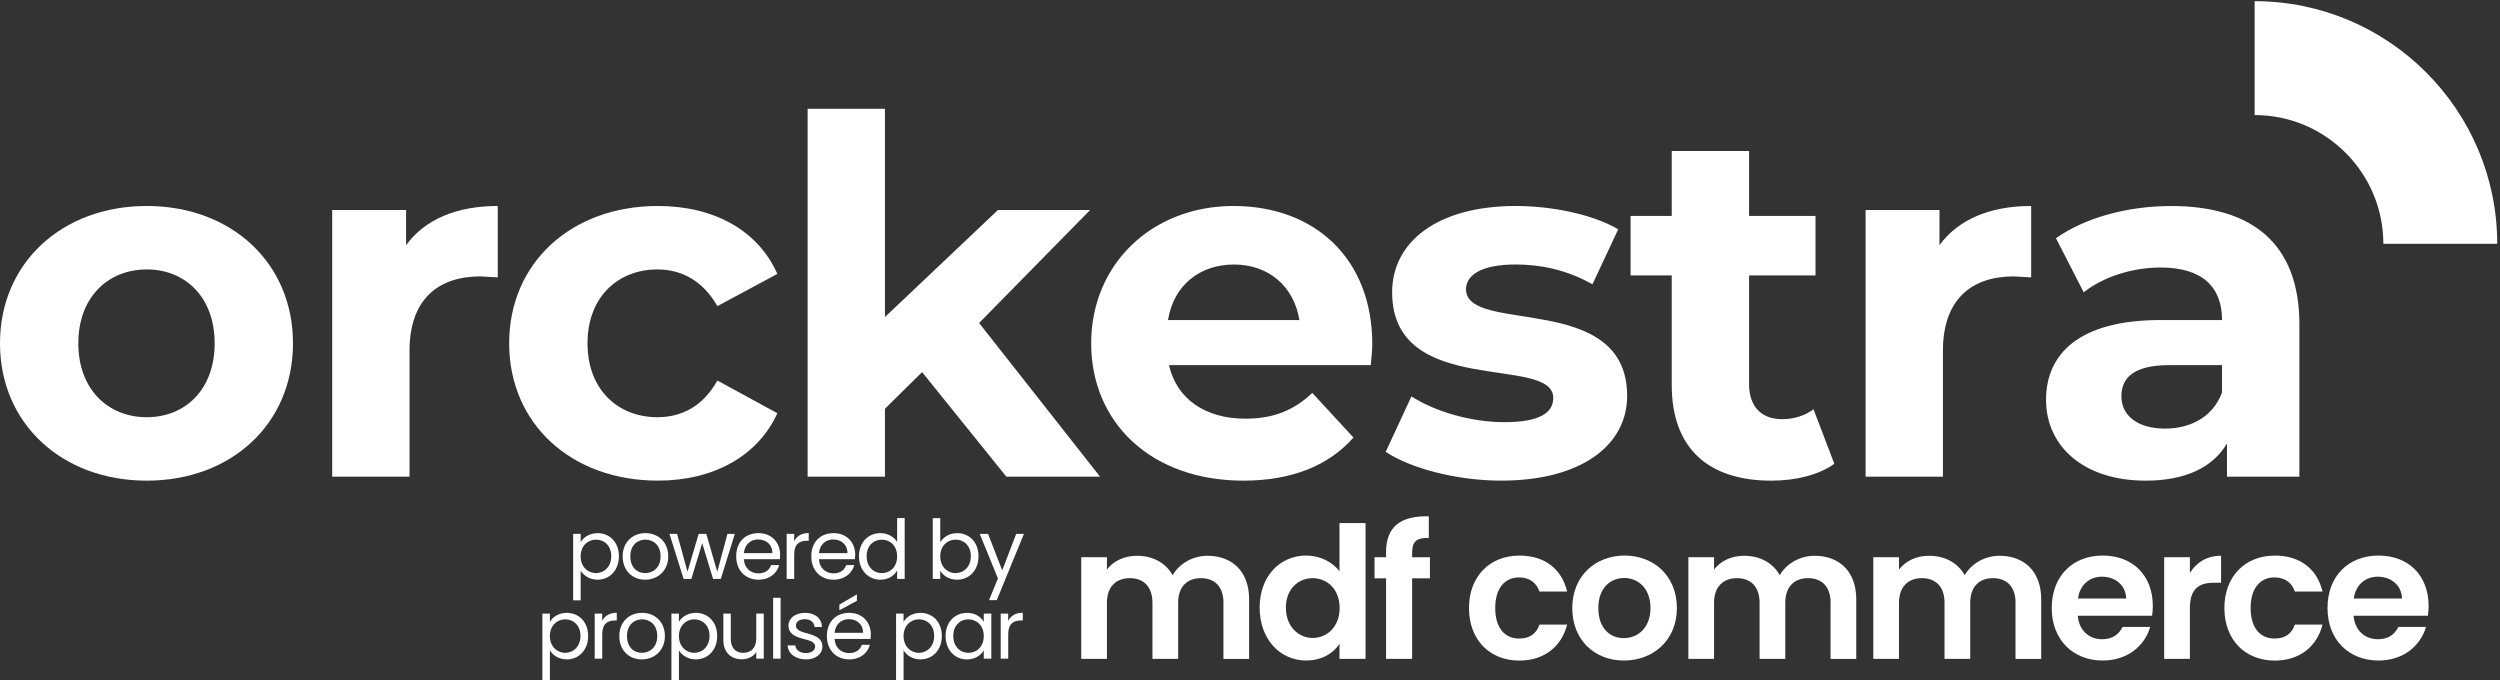 <svg xmlns="http://www.w3.org/2000/svg" xmlns:xlink="http://www.w3.org/1999/xlink" width="827" height="225" fill="none"><rect width="100%" height="100%" fill="#333333" stroke="none"/><g fill="#fff"><path d="M197.66 176.36c4 0 7.08 2.99 7.08 7.65s-3.08 7.75-7.08 7.75c-2.72 0-4.65-1.47-5.58-2.99v9.82h-2.48v-21.98h2.48v2.75c.9-1.58 2.86-2.99 5.58-2.99v-.01zm-.52 2.15c-2.69 0-5.06 2.07-5.06 5.52s2.37 5.55 5.06 5.55 5.06-2.07 5.06-5.58-2.31-5.5-5.06-5.5v.01zm16.27 13.25c-4.22 0-7.43-2.99-7.43-7.73s3.32-7.67 7.54-7.67 7.54 2.97 7.54 7.67-3.4 7.73-7.65 7.73h0zm0-2.18c2.58 0 5.11-1.77 5.11-5.55s-2.48-5.52-5.03-5.52-4.98 1.77-4.98 5.52 2.31 5.55 4.9 5.55h0zm8.05-12.98h2.53l3.43 12.52 3.7-12.52h2.53l3.62 12.54 3.37-12.54h2.45l-4.65 14.91h-2.56l-3.59-11.84-3.59 11.84h-2.56l-4.68-14.91h0zm29.44 15.16c-4.24 0-7.37-2.99-7.37-7.73s3.02-7.67 7.37-7.67 7.16 3.05 7.16 7.13c0 .54-.03.98-.08 1.5h-11.92c.19 3.02 2.31 4.68 4.84 4.68 2.23 0 3.65-1.14 4.19-2.75h2.67c-.76 2.72-3.16 4.84-6.86 4.84h0zm-4.82-8.79h9.41c.03-2.91-2.15-4.52-4.71-4.52-2.42 0-4.44 1.61-4.71 4.52h.01zm16.63 8.54h-2.48V176.6h2.48v2.42c.84-1.66 2.45-2.69 4.82-2.69v2.56h-.65c-2.37 0-4.16 1.06-4.16 4.52v8.11l-.01-.01zm13.03.25c-4.24 0-7.37-2.99-7.37-7.73s3.02-7.67 7.37-7.67 7.16 3.05 7.16 7.13c0 .54-.03.98-.08 1.5H270.9c.19 3.02 2.31 4.68 4.84 4.68 2.23 0 3.65-1.14 4.19-2.75h2.67c-.76 2.72-3.16 4.84-6.86 4.84h0zm-4.82-8.79h9.41c.03-2.91-2.15-4.52-4.71-4.52-2.42 0-4.44 1.61-4.71 4.52h.01zm20.33-6.61c2.34 0 4.49 1.2 5.52 2.91v-7.89h2.5v20.13h-2.5v-2.8c-.9 1.66-2.83 3.05-5.55 3.05-4 0-7.07-3.13-7.07-7.75s3.07-7.65 7.1-7.65zm.46 2.15c-2.72 0-5.03 1.99-5.03 5.5s2.31 5.58 5.03 5.58 5.06-2.04 5.06-5.55-2.34-5.52-5.06-5.52v-.01zm24.9-2.15c4.03 0 7.08 2.99 7.08 7.65s-3.08 7.75-7.08 7.75c-2.72 0-4.65-1.36-5.58-2.99v2.75h-2.48v-20.13h2.48v8c.95-1.66 2.94-3.02 5.58-3.02v-.01zm-.52 2.15c-2.69 0-5.06 2.07-5.06 5.52s2.37 5.55 5.06 5.55 5.06-2.07 5.06-5.58-2.31-5.5-5.06-5.5v.01zm20.06-1.91h2.56l-8.98 21.93h-2.56l2.94-7.18-6.01-14.75h2.75l4.68 12.08 4.63-12.08h-.01z"/><use xlink:href="#B"/><use xlink:href="#C"/><path d="M212.3 218.13c-4.22 0-7.43-2.99-7.43-7.73s3.32-7.67 7.54-7.67 7.54 2.97 7.54 7.67-3.4 7.73-7.65 7.73h0zm0-2.18c2.59 0 5.12-1.77 5.12-5.55s-2.48-5.52-5.03-5.52-4.98 1.77-4.98 5.52 2.31 5.55 4.9 5.55h-.01z"/><use xlink:href="#B" x="42.69"/><path d="M252.65 217.88h-2.48v-2.2c-.95 1.55-2.78 2.42-4.76 2.42-3.43 0-6.12-2.12-6.12-6.39v-8.73h2.45v8.41c0 3.02 1.66 4.57 4.16 4.57s4.27-1.58 4.27-4.79v-8.19h2.48v14.91-.01zm3.1-20.13h2.48v20.14h-2.48v-20.14h0zm10.88 20.38c-3.48 0-5.93-1.9-6.1-4.63h2.56c.14 1.44 1.42 2.53 3.51 2.53 1.96 0 3.05-.98 3.05-2.2 0-3.32-8.82-1.39-8.82-6.94 0-2.29 2.15-4.16 5.47-4.16s5.47 1.77 5.63 4.68h-2.48c-.11-1.5-1.25-2.58-3.24-2.58-1.82 0-2.91.87-2.91 2.07 0 3.54 8.65 1.61 8.76 6.94 0 2.45-2.15 4.3-5.44 4.3l.01-.01zm14.28 0c-4.24 0-7.37-2.99-7.37-7.73s3.02-7.67 7.37-7.67 7.16 3.05 7.16 7.13c0 .54-.03.98-.08 1.5h-11.92c.19 3.02 2.31 4.68 4.84 4.68 2.23 0 3.65-1.14 4.19-2.75h2.67c-.76 2.72-3.16 4.84-6.86 4.84h0zm-4.82-8.79h9.41c.03-2.91-2.15-4.52-4.71-4.52-2.42 0-4.44 1.61-4.71 4.52h.01zm7.37-12.73v2.15l-5.8 3.1v-1.85l5.8-3.4z"/><use xlink:href="#B" x="117"/><path d="M319.88 202.73c2.78 0 4.68 1.42 5.55 2.97v-2.72h2.5v14.91h-2.5v-2.77c-.9 1.6-2.83 3.02-5.58 3.02-3.97 0-7.05-3.13-7.05-7.75s3.07-7.65 7.07-7.65l.01-.01zm.49 2.15c-2.72 0-5.03 1.99-5.03 5.5s2.31 5.58 5.03 5.58 5.06-2.04 5.06-5.55-2.34-5.52-5.06-5.52v-.01z"/><use xlink:href="#C" x="134.3"/><use xlink:href="#D"/><path d="M432.11 183.78c4.43 0 8.68 2.06 10.99 5.22v-15.96h8.62v44.91h-8.62v-4.98c-2 3.1-5.77 5.52-11.05 5.52-8.56 0-15.36-6.98-15.36-17.48s6.8-17.24 15.42-17.24v.01zm2.12 7.47c-4.55 0-8.86 3.4-8.86 9.77s4.31 10.02 8.86 10.02 8.92-3.52 8.92-9.89-4.25-9.89-8.92-9.89v-.01zm24.28.06h-3.82v-6.98h3.82v-1.7c0-8.25 4.67-12.08 14.14-11.83v7.16c-4.13-.12-5.52 1.21-5.52 4.98v1.4h5.89v6.98h-5.89v26.64h-8.62v-26.64-.01z"/><use xlink:href="#E"/><path d="M537.17 218.5c-9.71 0-17.06-6.8-17.06-17.36s7.59-17.36 17.3-17.36 17.3 6.74 17.3 17.36-7.77 17.36-17.54 17.36zm0-7.4c4.49 0 8.8-3.28 8.8-9.95s-4.19-9.95-8.68-9.95-8.56 3.22-8.56 9.95 3.88 9.95 8.44 9.95h0z"/><use xlink:href="#D" x="200.84"/><use xlink:href="#D" x="262.02"/><use xlink:href="#F"/><path d="M724.41 217.95h-8.5v-33.62h8.5v5.22c2.12-3.46 5.64-5.71 10.32-5.71v8.92h-2.25c-5.04 0-8.07 1.94-8.07 8.44v16.75h0z"/><use xlink:href="#E" x="249.89"/><use xlink:href="#F" x="91.23"/><path d="M0 113.57C0 87 20.5 68.14 48.54 68.14S96.92 87 96.92 113.57 76.58 159 48.54 159 0 140.14 0 113.57zm71.01 0c0-15.25-9.68-24.44-22.47-24.44s-22.63 9.18-22.63 24.44 9.84 24.44 22.63 24.44 22.47-9.18 22.47-24.44z"/><use xlink:href="#G"/><path d="M168.43 113.57c0-26.57 20.5-45.43 49.2-45.43 18.53 0 33.13 8.04 39.52 22.47l-19.84 10.66c-4.76-8.36-11.81-12.14-19.84-12.14-12.96 0-23.12 9.02-23.12 24.44s10.17 24.44 23.12 24.44c8.04 0 15.09-3.61 19.84-12.14l19.84 10.82c-6.4 14.1-20.99 22.3-39.52 22.3-28.7 0-49.2-18.86-49.2-45.43v.01zm136.61 9.51l-12.3 12.14v22.47h-25.58V36h25.58v68.88l37.39-35.42h30.5l-36.74 37.39 40.02 50.84h-31l-27.88-34.6.01-.01zm148.42-2.29h-66.75c2.46 10.99 11.81 17.71 25.26 17.71 9.35 0 16.07-2.79 22.14-8.53l13.61 14.76c-8.2 9.35-20.5 14.27-36.41 14.27-30.5 0-50.35-19.19-50.35-45.43s20.17-45.43 47.07-45.43 45.92 17.38 45.92 45.76c0 1.97-.33 4.76-.49 6.89h0zm-67.08-14.92h43.46c-1.8-11.15-10.17-18.37-21.65-18.37s-20.01 7.05-21.81 18.37zm72 43.62l8.53-18.37c7.87 5.08 19.84 8.53 30.67 8.53 11.81 0 16.24-3.12 16.24-8.04 0-14.43-53.3.33-53.3-34.93 0-16.73 15.09-28.54 40.84-28.54 12.14 0 25.58 2.79 33.95 7.71l-8.53 18.2c-8.69-4.92-17.38-6.56-25.42-6.56-11.48 0-16.4 3.61-16.4 8.2 0 15.09 53.3.49 53.3 35.26 0 16.4-15.25 28.04-41.66 28.04-14.92 0-30.01-4.1-38.21-9.51l-.01.01zm148.42 3.93c-5.25 3.77-12.96 5.58-20.83 5.58-20.83 0-32.96-10.66-32.96-31.65V91.1H539.4V71.42h13.61V49.94h25.58v21.48h21.98V91.1h-21.98v35.92c0 7.54 4.1 11.64 10.99 11.64 3.77 0 7.54-1.15 10.33-3.28l6.89 18.04h0z"/><use xlink:href="#G" x="507.25"/><path d="M760.63 107.34v50.35h-23.94V146.7c-4.76 8.04-13.94 12.3-26.9 12.3-20.66 0-32.96-11.48-32.96-26.73s10.99-26.4 37.88-26.4h20.34c0-10.99-6.56-17.38-20.34-17.38-9.35 0-19.02 3.12-25.42 8.2l-9.18-17.88c9.68-6.89 23.94-10.66 38.05-10.66 26.9 0 42.48 12.46 42.48 39.2l-.01-.01zm-25.58 22.47v-9.02H717.5c-11.97 0-15.74 4.43-15.74 10.33 0 6.4 5.41 10.66 14.43 10.66 8.53 0 15.91-3.94 18.86-11.97zm91.033-49.17h-37.668c0-23.473-19.105-42.577-42.578-42.577V.394c44.245 0 80.246 36.001 80.246 80.246h0z"/></g><defs ><path id="B" d="M187.48 202.73c4 0 7.08 2.99 7.08 7.65s-3.08 7.75-7.08 7.75c-2.72 0-4.65-1.47-5.58-2.99v9.82h-2.48v-21.99h2.48v2.75c.9-1.58 2.86-2.99 5.58-2.99h0zm-.52 2.15c-2.69 0-5.06 2.07-5.06 5.52s2.37 5.55 5.06 5.55 5.06-2.07 5.06-5.58-2.31-5.5-5.06-5.5v.01z"/><path id="C" d="M199.21 217.88h-2.48v-14.91h2.48v2.42c.84-1.66 2.45-2.69 4.82-2.69v2.56h-.65c-2.37 0-4.16 1.06-4.16 4.52v8.11l-.01-.01z"/><path id="D" d="M404.73 199.38c0-5.34-2.97-8.13-7.47-8.13s-7.53 2.79-7.53 8.13v18.57h-8.5v-18.57c0-5.34-2.97-8.13-7.47-8.13s-7.59 2.79-7.59 8.13v18.57h-8.5v-33.62h8.5v4.07c2.12-2.79 5.7-4.55 9.89-4.55 5.22 0 9.53 2.25 11.84 6.43 2.19-3.82 6.62-6.43 11.53-6.43 8.07 0 13.78 5.1 13.78 14.39v19.73h-8.5V199.4l.02-.02z"/><path id="E" d="M502.57 183.78c8.38 0 14.02 4.37 15.84 11.9h-9.16c-.97-2.85-3.22-4.67-6.74-4.67-4.73 0-7.89 3.58-7.89 10.14s3.16 10.08 7.89 10.08c3.52 0 5.7-1.58 6.74-4.61h9.16c-1.82 7.16-7.47 11.9-15.84 11.9-9.71 0-16.63-6.8-16.63-17.36s6.92-17.36 16.63-17.36v-.02z"/><path id="F" d="M695.58 218.5c-9.77 0-16.87-6.8-16.87-17.36s6.92-17.36 16.87-17.36 16.57 6.62 16.57 16.63c0 1.09-.06 2.18-.24 3.28h-24.58c.43 4.98 3.82 7.77 8.07 7.77 3.64 0 5.65-1.82 6.74-4.07h9.16c-1.82 6.19-7.41 11.11-15.72 11.11zm-8.19-20.51h15.96c-.12-4.43-3.64-7.22-8.01-7.22-4.07 0-7.28 2.61-7.95 7.22z"/><path id="G" d="M164.66 68.14v23.62l-5.74-.33c-14.1 0-23.45 7.71-23.45 24.6v41.66h-25.58V69.46h24.44V81.1c6.23-8.53 16.73-12.96 30.34-12.96h-.01z"/></defs></svg>